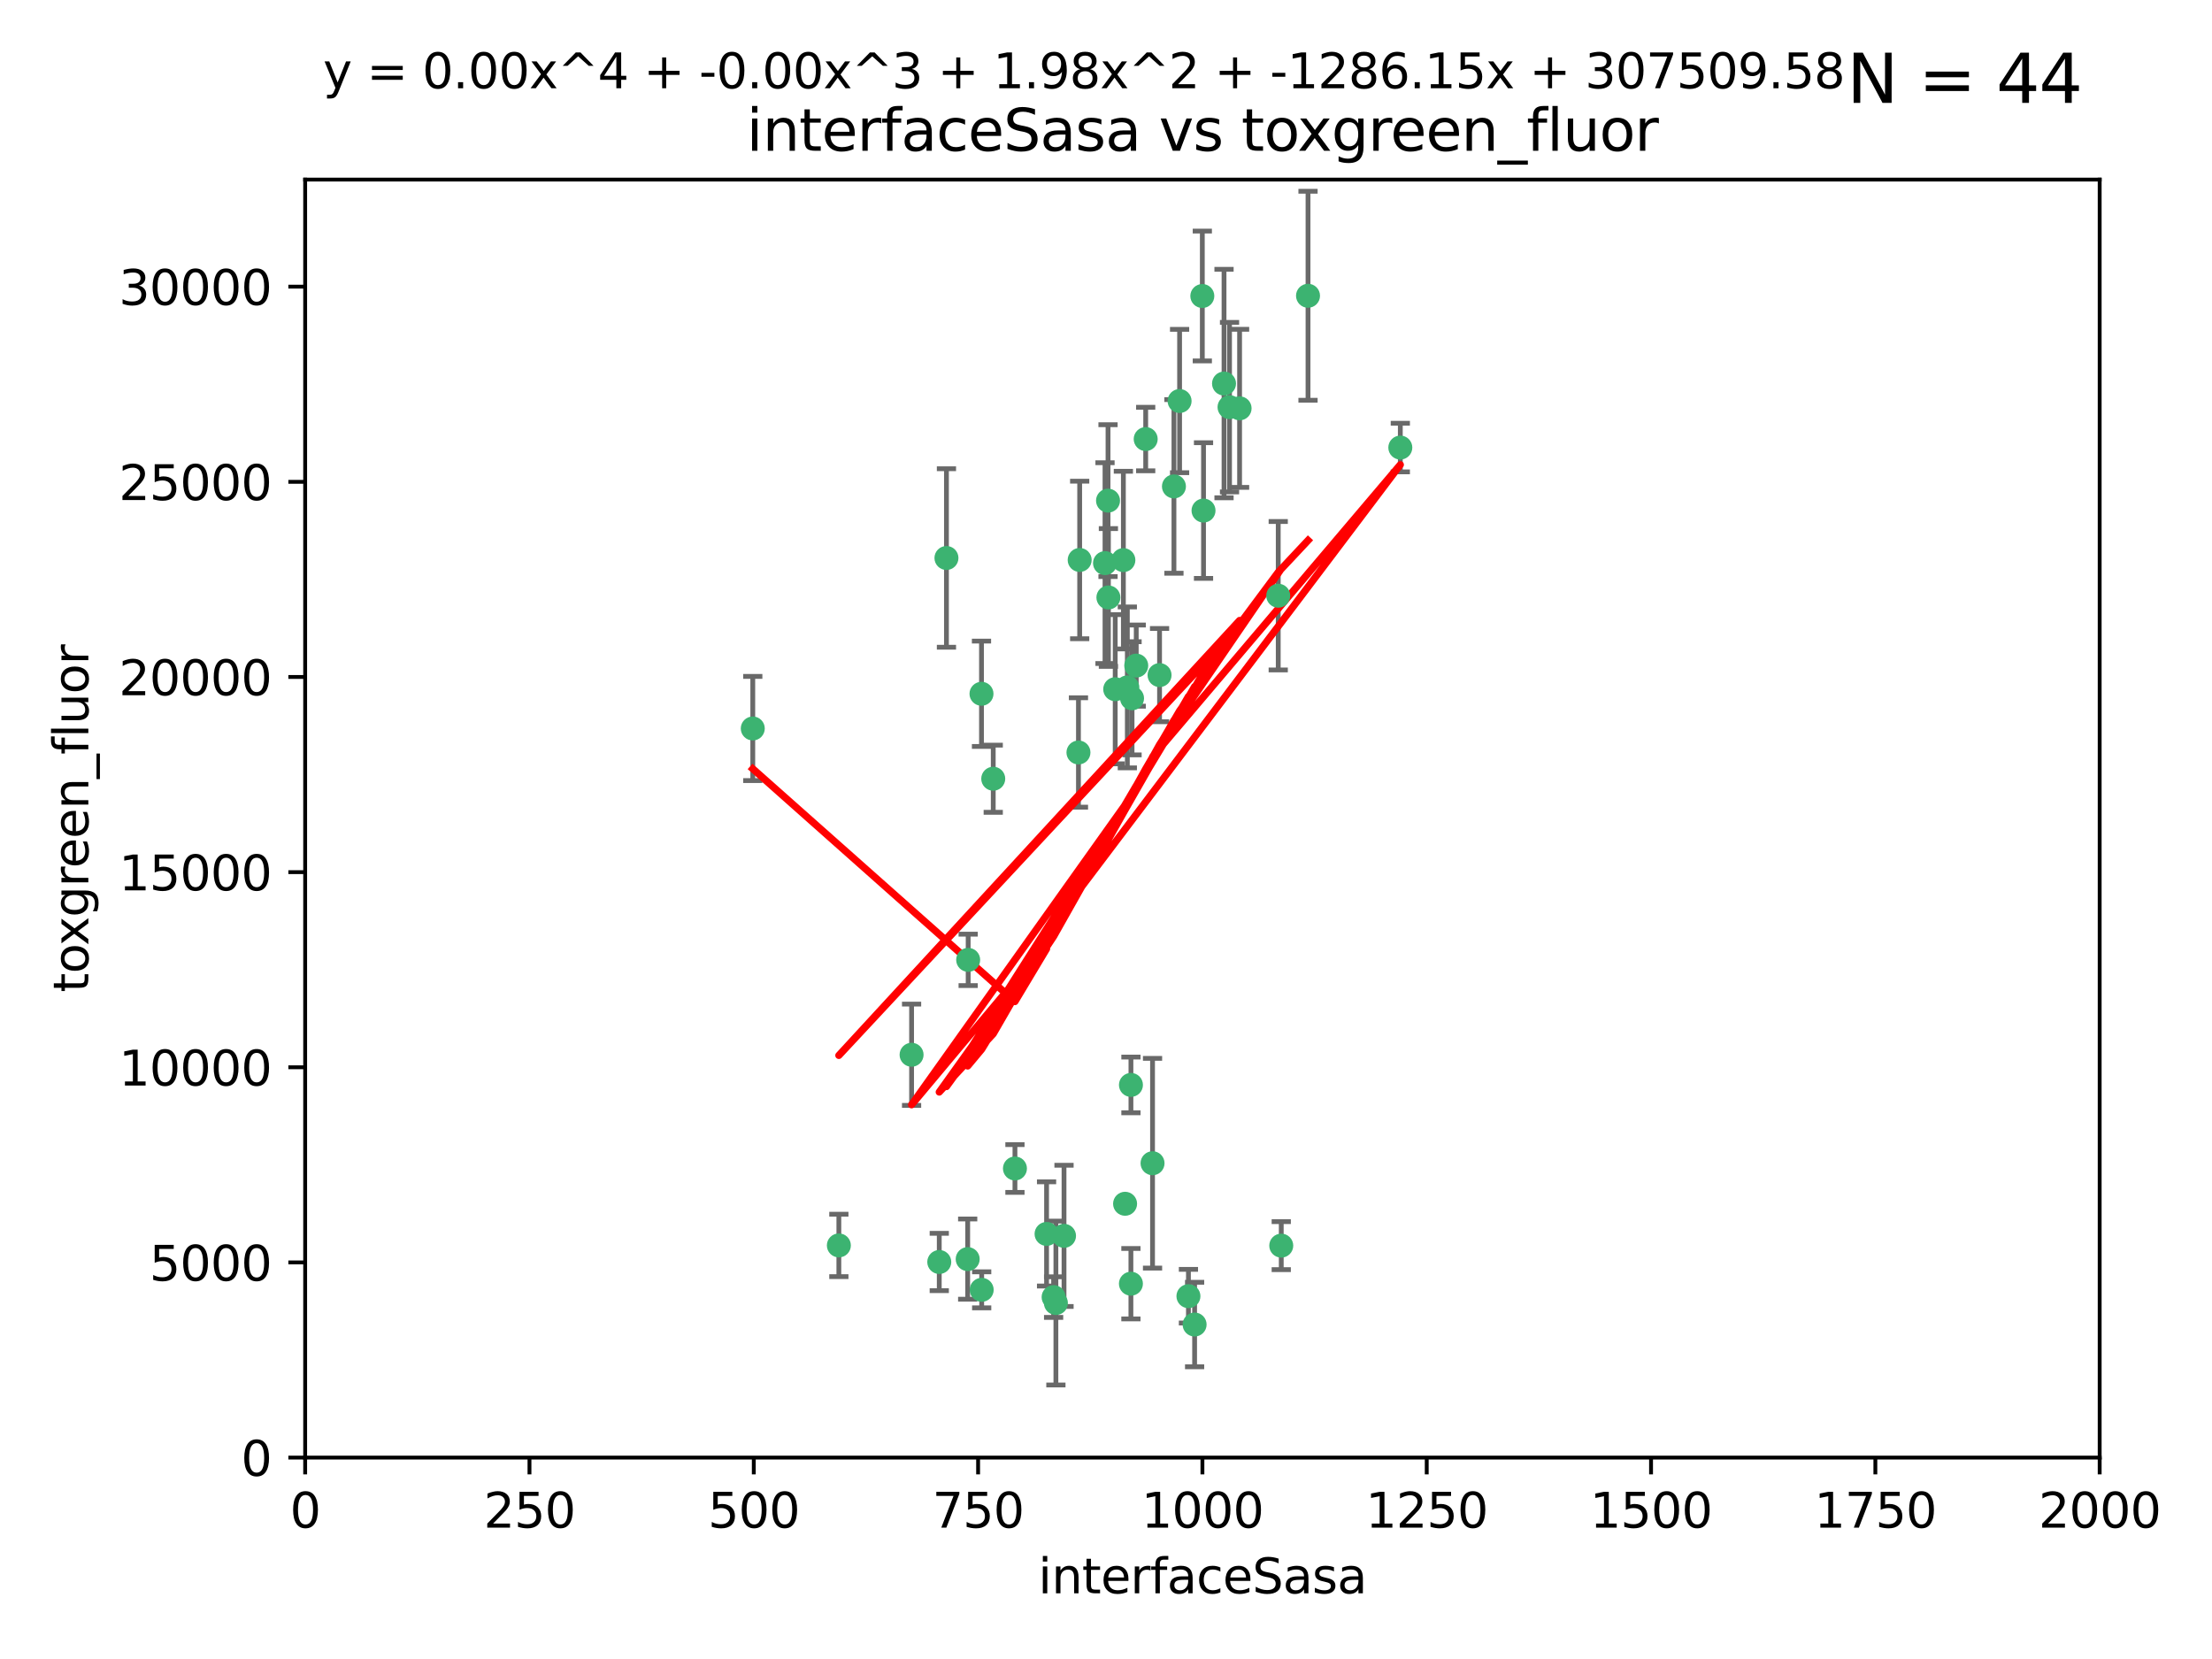 <?xml version="1.0" encoding="utf-8" standalone="no"?>
<!DOCTYPE svg PUBLIC "-//W3C//DTD SVG 1.1//EN"
  "http://www.w3.org/Graphics/SVG/1.1/DTD/svg11.dtd">
<svg xmlns:xlink="http://www.w3.org/1999/xlink" width="460.8pt" height="345.6pt" viewBox="0 0 460.8 345.6" xmlns="http://www.w3.org/2000/svg" version="1.1">
 <defs>
  <style type="text/css">*{stroke-linejoin: round; stroke-linecap: butt}</style>
 </defs>
 <g id="figure_1">
  <g id="patch_1">
   <path d="M 0 345.6 
L 460.8 345.6 
L 460.8 0 
L 0 0 
z
" style="fill: #ffffff"/>
  </g>
  <g id="axes_1">
   <g id="patch_2">
    <path d="M 63.571 303.64 
L 437.4 303.64 
L 437.4 37.411 
L 63.571 37.411 
z
" style="fill: #ffffff"/>
   </g>
   <g id="PathCollection_1">
    <defs>
     <path id="m45f94713df" d="M 0 1.118 
C 0.297 1.118 0.581 1 0.791 0.791 
C 1 0.581 1.118 0.297 1.118 0 
C 1.118 -0.297 1 -0.581 0.791 -0.791 
C 0.581 -1 0.297 -1.118 0 -1.118 
C -0.297 -1.118 -0.581 -1 -0.791 -0.791 
C -1 -0.581 -1.118 -0.297 -1.118 0 
C -1.118 0.297 -1 0.581 -0.791 0.791 
C -0.581 1 -0.297 1.118 0 1.118 
z
" style="stroke: #3cb371"/>
    </defs>
    <g clip-path="url(#p12d27e8202)">
     <use xlink:href="#m45f94713df" x="272.484" y="61.614" style="fill: #3cb371; stroke: #3cb371"/>
     <use xlink:href="#m45f94713df" x="266.28" y="124.1" style="fill: #3cb371; stroke: #3cb371"/>
     <use xlink:href="#m45f94713df" x="250.716" y="106.358" style="fill: #3cb371; stroke: #3cb371"/>
     <use xlink:href="#m45f94713df" x="254.987" y="79.9" style="fill: #3cb371; stroke: #3cb371"/>
     <use xlink:href="#m45f94713df" x="174.75" y="259.442" style="fill: #3cb371; stroke: #3cb371"/>
     <use xlink:href="#m45f94713df" x="258.229" y="85.062" style="fill: #3cb371; stroke: #3cb371"/>
     <use xlink:href="#m45f94713df" x="241.557" y="140.634" style="fill: #3cb371; stroke: #3cb371"/>
     <use xlink:href="#m45f94713df" x="230.194" y="117.306" style="fill: #3cb371; stroke: #3cb371"/>
     <use xlink:href="#m45f94713df" x="244.553" y="101.33" style="fill: #3cb371; stroke: #3cb371"/>
     <use xlink:href="#m45f94713df" x="232.318" y="143.574" style="fill: #3cb371; stroke: #3cb371"/>
     <use xlink:href="#m45f94713df" x="256.134" y="84.817" style="fill: #3cb371; stroke: #3cb371"/>
     <use xlink:href="#m45f94713df" x="234.02" y="116.682" style="fill: #3cb371; stroke: #3cb371"/>
     <use xlink:href="#m45f94713df" x="238.669" y="91.463" style="fill: #3cb371; stroke: #3cb371"/>
     <use xlink:href="#m45f94713df" x="245.731" y="83.54" style="fill: #3cb371; stroke: #3cb371"/>
     <use xlink:href="#m45f94713df" x="266.908" y="259.488" style="fill: #3cb371; stroke: #3cb371"/>
     <use xlink:href="#m45f94713df" x="240.095" y="242.324" style="fill: #3cb371; stroke: #3cb371"/>
     <use xlink:href="#m45f94713df" x="291.711" y="93.237" style="fill: #3cb371; stroke: #3cb371"/>
     <use xlink:href="#m45f94713df" x="224.916" y="116.65" style="fill: #3cb371; stroke: #3cb371"/>
     <use xlink:href="#m45f94713df" x="250.465" y="61.664" style="fill: #3cb371; stroke: #3cb371"/>
     <use xlink:href="#m45f94713df" x="204.462" y="144.527" style="fill: #3cb371; stroke: #3cb371"/>
     <use xlink:href="#m45f94713df" x="201.688" y="199.958" style="fill: #3cb371; stroke: #3cb371"/>
     <use xlink:href="#m45f94713df" x="230.822" y="104.293" style="fill: #3cb371; stroke: #3cb371"/>
     <use xlink:href="#m45f94713df" x="224.662" y="156.754" style="fill: #3cb371; stroke: #3cb371"/>
     <use xlink:href="#m45f94713df" x="204.503" y="268.694" style="fill: #3cb371; stroke: #3cb371"/>
     <use xlink:href="#m45f94713df" x="236.699" y="138.657" style="fill: #3cb371; stroke: #3cb371"/>
     <use xlink:href="#m45f94713df" x="230.901" y="124.464" style="fill: #3cb371; stroke: #3cb371"/>
     <use xlink:href="#m45f94713df" x="234.375" y="250.767" style="fill: #3cb371; stroke: #3cb371"/>
     <use xlink:href="#m45f94713df" x="221.654" y="257.451" style="fill: #3cb371; stroke: #3cb371"/>
     <use xlink:href="#m45f94713df" x="195.666" y="262.896" style="fill: #3cb371; stroke: #3cb371"/>
     <use xlink:href="#m45f94713df" x="206.91" y="162.223" style="fill: #3cb371; stroke: #3cb371"/>
     <use xlink:href="#m45f94713df" x="235.596" y="226.007" style="fill: #3cb371; stroke: #3cb371"/>
     <use xlink:href="#m45f94713df" x="247.573" y="270.018" style="fill: #3cb371; stroke: #3cb371"/>
     <use xlink:href="#m45f94713df" x="235.59" y="267.417" style="fill: #3cb371; stroke: #3cb371"/>
     <use xlink:href="#m45f94713df" x="201.587" y="262.293" style="fill: #3cb371; stroke: #3cb371"/>
     <use xlink:href="#m45f94713df" x="219.488" y="270.21" style="fill: #3cb371; stroke: #3cb371"/>
     <use xlink:href="#m45f94713df" x="248.859" y="275.924" style="fill: #3cb371; stroke: #3cb371"/>
     <use xlink:href="#m45f94713df" x="235.826" y="145.468" style="fill: #3cb371; stroke: #3cb371"/>
     <use xlink:href="#m45f94713df" x="219.963" y="271.445" style="fill: #3cb371; stroke: #3cb371"/>
     <use xlink:href="#m45f94713df" x="189.899" y="219.726" style="fill: #3cb371; stroke: #3cb371"/>
     <use xlink:href="#m45f94713df" x="234.846" y="143.2" style="fill: #3cb371; stroke: #3cb371"/>
     <use xlink:href="#m45f94713df" x="197.163" y="116.24" style="fill: #3cb371; stroke: #3cb371"/>
     <use xlink:href="#m45f94713df" x="218.019" y="257.051" style="fill: #3cb371; stroke: #3cb371"/>
     <use xlink:href="#m45f94713df" x="211.432" y="243.416" style="fill: #3cb371; stroke: #3cb371"/>
     <use xlink:href="#m45f94713df" x="156.817" y="151.755" style="fill: #3cb371; stroke: #3cb371"/>
    </g>
   </g>
   <g id="matplotlib.axis_1">
    <g id="xtick_1">
     <g id="line2d_1">
      <defs>
       <path id="mb6a6002e21" d="M 0 0 
L 0 3.5 
" style="stroke: #000000; stroke-width: 0.8"/>
      </defs>
      <g>
       <use xlink:href="#mb6a6002e21" x="63.571" y="303.64" style="stroke: #000000; stroke-width: 0.8"/>
      </g>
     </g>
     <g id="text_1">
      <!-- 0 -->
      <g transform="translate(60.39 318.238)scale(0.1 -0.1)">
       <defs>
        <path id="DejaVuSans-30" d="M 2034 4250 
Q 1547 4250 1301 3770 
Q 1056 3291 1056 2328 
Q 1056 1369 1301 889 
Q 1547 409 2034 409 
Q 2525 409 2770 889 
Q 3016 1369 3016 2328 
Q 3016 3291 2770 3770 
Q 2525 4250 2034 4250 
z
M 2034 4750 
Q 2819 4750 3233 4129 
Q 3647 3509 3647 2328 
Q 3647 1150 3233 529 
Q 2819 -91 2034 -91 
Q 1250 -91 836 529 
Q 422 1150 422 2328 
Q 422 3509 836 4129 
Q 1250 4750 2034 4750 
z
" transform="scale(0.016)"/>
       </defs>
       <use xlink:href="#DejaVuSans-30"/>
      </g>
     </g>
    </g>
    <g id="xtick_2">
     <g id="line2d_2">
      <g>
       <use xlink:href="#mb6a6002e21" x="110.3" y="303.64" style="stroke: #000000; stroke-width: 0.8"/>
      </g>
     </g>
     <g id="text_2">
      <!-- 250 -->
      <g transform="translate(100.756 318.238)scale(0.1 -0.1)">
       <defs>
        <path id="DejaVuSans-32" d="M 1228 531 
L 3431 531 
L 3431 0 
L 469 0 
L 469 531 
Q 828 903 1448 1529 
Q 2069 2156 2228 2338 
Q 2531 2678 2651 2914 
Q 2772 3150 2772 3378 
Q 2772 3750 2511 3984 
Q 2250 4219 1831 4219 
Q 1534 4219 1204 4116 
Q 875 4013 500 3803 
L 500 4441 
Q 881 4594 1212 4672 
Q 1544 4750 1819 4750 
Q 2544 4750 2975 4387 
Q 3406 4025 3406 3419 
Q 3406 3131 3298 2873 
Q 3191 2616 2906 2266 
Q 2828 2175 2409 1742 
Q 1991 1309 1228 531 
z
" transform="scale(0.016)"/>
        <path id="DejaVuSans-35" d="M 691 4666 
L 3169 4666 
L 3169 4134 
L 1269 4134 
L 1269 2991 
Q 1406 3038 1543 3061 
Q 1681 3084 1819 3084 
Q 2600 3084 3056 2656 
Q 3513 2228 3513 1497 
Q 3513 744 3044 326 
Q 2575 -91 1722 -91 
Q 1428 -91 1123 -41 
Q 819 9 494 109 
L 494 744 
Q 775 591 1075 516 
Q 1375 441 1709 441 
Q 2250 441 2565 725 
Q 2881 1009 2881 1497 
Q 2881 1984 2565 2268 
Q 2250 2553 1709 2553 
Q 1456 2553 1204 2497 
Q 953 2441 691 2322 
L 691 4666 
z
" transform="scale(0.016)"/>
       </defs>
       <use xlink:href="#DejaVuSans-32"/>
       <use xlink:href="#DejaVuSans-35" x="63.623"/>
       <use xlink:href="#DejaVuSans-30" x="127.246"/>
      </g>
     </g>
    </g>
    <g id="xtick_3">
     <g id="line2d_3">
      <g>
       <use xlink:href="#mb6a6002e21" x="157.028" y="303.64" style="stroke: #000000; stroke-width: 0.8"/>
      </g>
     </g>
     <g id="text_3">
      <!-- 500 -->
      <g transform="translate(147.485 318.238)scale(0.1 -0.1)">
       <use xlink:href="#DejaVuSans-35"/>
       <use xlink:href="#DejaVuSans-30" x="63.623"/>
       <use xlink:href="#DejaVuSans-30" x="127.246"/>
      </g>
     </g>
    </g>
    <g id="xtick_4">
     <g id="line2d_4">
      <g>
       <use xlink:href="#mb6a6002e21" x="203.757" y="303.64" style="stroke: #000000; stroke-width: 0.8"/>
      </g>
     </g>
     <g id="text_4">
      <!-- 750 -->
      <g transform="translate(194.213 318.238)scale(0.1 -0.1)">
       <defs>
        <path id="DejaVuSans-37" d="M 525 4666 
L 3525 4666 
L 3525 4397 
L 1831 0 
L 1172 0 
L 2766 4134 
L 525 4134 
L 525 4666 
z
" transform="scale(0.016)"/>
       </defs>
       <use xlink:href="#DejaVuSans-37"/>
       <use xlink:href="#DejaVuSans-35" x="63.623"/>
       <use xlink:href="#DejaVuSans-30" x="127.246"/>
      </g>
     </g>
    </g>
    <g id="xtick_5">
     <g id="line2d_5">
      <g>
       <use xlink:href="#mb6a6002e21" x="250.486" y="303.64" style="stroke: #000000; stroke-width: 0.8"/>
      </g>
     </g>
     <g id="text_5">
      <!-- 1000 -->
      <g transform="translate(237.761 318.238)scale(0.1 -0.1)">
       <defs>
        <path id="DejaVuSans-31" d="M 794 531 
L 1825 531 
L 1825 4091 
L 703 3866 
L 703 4441 
L 1819 4666 
L 2450 4666 
L 2450 531 
L 3481 531 
L 3481 0 
L 794 0 
L 794 531 
z
" transform="scale(0.016)"/>
       </defs>
       <use xlink:href="#DejaVuSans-31"/>
       <use xlink:href="#DejaVuSans-30" x="63.623"/>
       <use xlink:href="#DejaVuSans-30" x="127.246"/>
       <use xlink:href="#DejaVuSans-30" x="190.869"/>
      </g>
     </g>
    </g>
    <g id="xtick_6">
     <g id="line2d_6">
      <g>
       <use xlink:href="#mb6a6002e21" x="297.214" y="303.64" style="stroke: #000000; stroke-width: 0.8"/>
      </g>
     </g>
     <g id="text_6">
      <!-- 1250 -->
      <g transform="translate(284.489 318.238)scale(0.1 -0.1)">
       <use xlink:href="#DejaVuSans-31"/>
       <use xlink:href="#DejaVuSans-32" x="63.623"/>
       <use xlink:href="#DejaVuSans-35" x="127.246"/>
       <use xlink:href="#DejaVuSans-30" x="190.869"/>
      </g>
     </g>
    </g>
    <g id="xtick_7">
     <g id="line2d_7">
      <g>
       <use xlink:href="#mb6a6002e21" x="343.943" y="303.64" style="stroke: #000000; stroke-width: 0.8"/>
      </g>
     </g>
     <g id="text_7">
      <!-- 1500 -->
      <g transform="translate(331.218 318.238)scale(0.1 -0.1)">
       <use xlink:href="#DejaVuSans-31"/>
       <use xlink:href="#DejaVuSans-35" x="63.623"/>
       <use xlink:href="#DejaVuSans-30" x="127.246"/>
       <use xlink:href="#DejaVuSans-30" x="190.869"/>
      </g>
     </g>
    </g>
    <g id="xtick_8">
     <g id="line2d_8">
      <g>
       <use xlink:href="#mb6a6002e21" x="390.671" y="303.64" style="stroke: #000000; stroke-width: 0.8"/>
      </g>
     </g>
     <g id="text_8">
      <!-- 1750 -->
      <g transform="translate(377.946 318.238)scale(0.1 -0.1)">
       <use xlink:href="#DejaVuSans-31"/>
       <use xlink:href="#DejaVuSans-37" x="63.623"/>
       <use xlink:href="#DejaVuSans-35" x="127.246"/>
       <use xlink:href="#DejaVuSans-30" x="190.869"/>
      </g>
     </g>
    </g>
    <g id="xtick_9">
     <g id="line2d_9">
      <g>
       <use xlink:href="#mb6a6002e21" x="437.4" y="303.64" style="stroke: #000000; stroke-width: 0.8"/>
      </g>
     </g>
     <g id="text_9">
      <!-- 2000 -->
      <g transform="translate(424.675 318.238)scale(0.1 -0.1)">
       <use xlink:href="#DejaVuSans-32"/>
       <use xlink:href="#DejaVuSans-30" x="63.623"/>
       <use xlink:href="#DejaVuSans-30" x="127.246"/>
       <use xlink:href="#DejaVuSans-30" x="190.869"/>
      </g>
     </g>
    </g>
    <g id="text_10">
     <!-- interfaceSasa -->
     <g transform="translate(216.279 331.917)scale(0.1 -0.1)">
      <defs>
       <path id="DejaVuSans-69" d="M 603 3500 
L 1178 3500 
L 1178 0 
L 603 0 
L 603 3500 
z
M 603 4863 
L 1178 4863 
L 1178 4134 
L 603 4134 
L 603 4863 
z
" transform="scale(0.016)"/>
       <path id="DejaVuSans-6e" d="M 3513 2113 
L 3513 0 
L 2938 0 
L 2938 2094 
Q 2938 2591 2744 2837 
Q 2550 3084 2163 3084 
Q 1697 3084 1428 2787 
Q 1159 2491 1159 1978 
L 1159 0 
L 581 0 
L 581 3500 
L 1159 3500 
L 1159 2956 
Q 1366 3272 1645 3428 
Q 1925 3584 2291 3584 
Q 2894 3584 3203 3211 
Q 3513 2838 3513 2113 
z
" transform="scale(0.016)"/>
       <path id="DejaVuSans-74" d="M 1172 4494 
L 1172 3500 
L 2356 3500 
L 2356 3053 
L 1172 3053 
L 1172 1153 
Q 1172 725 1289 603 
Q 1406 481 1766 481 
L 2356 481 
L 2356 0 
L 1766 0 
Q 1100 0 847 248 
Q 594 497 594 1153 
L 594 3053 
L 172 3053 
L 172 3500 
L 594 3500 
L 594 4494 
L 1172 4494 
z
" transform="scale(0.016)"/>
       <path id="DejaVuSans-65" d="M 3597 1894 
L 3597 1613 
L 953 1613 
Q 991 1019 1311 708 
Q 1631 397 2203 397 
Q 2534 397 2845 478 
Q 3156 559 3463 722 
L 3463 178 
Q 3153 47 2828 -22 
Q 2503 -91 2169 -91 
Q 1331 -91 842 396 
Q 353 884 353 1716 
Q 353 2575 817 3079 
Q 1281 3584 2069 3584 
Q 2775 3584 3186 3129 
Q 3597 2675 3597 1894 
z
M 3022 2063 
Q 3016 2534 2758 2815 
Q 2500 3097 2075 3097 
Q 1594 3097 1305 2825 
Q 1016 2553 972 2059 
L 3022 2063 
z
" transform="scale(0.016)"/>
       <path id="DejaVuSans-72" d="M 2631 2963 
Q 2534 3019 2420 3045 
Q 2306 3072 2169 3072 
Q 1681 3072 1420 2755 
Q 1159 2438 1159 1844 
L 1159 0 
L 581 0 
L 581 3500 
L 1159 3500 
L 1159 2956 
Q 1341 3275 1631 3429 
Q 1922 3584 2338 3584 
Q 2397 3584 2469 3576 
Q 2541 3569 2628 3553 
L 2631 2963 
z
" transform="scale(0.016)"/>
       <path id="DejaVuSans-66" d="M 2375 4863 
L 2375 4384 
L 1825 4384 
Q 1516 4384 1395 4259 
Q 1275 4134 1275 3809 
L 1275 3500 
L 2222 3500 
L 2222 3053 
L 1275 3053 
L 1275 0 
L 697 0 
L 697 3053 
L 147 3053 
L 147 3500 
L 697 3500 
L 697 3744 
Q 697 4328 969 4595 
Q 1241 4863 1831 4863 
L 2375 4863 
z
" transform="scale(0.016)"/>
       <path id="DejaVuSans-61" d="M 2194 1759 
Q 1497 1759 1228 1600 
Q 959 1441 959 1056 
Q 959 750 1161 570 
Q 1363 391 1709 391 
Q 2188 391 2477 730 
Q 2766 1069 2766 1631 
L 2766 1759 
L 2194 1759 
z
M 3341 1997 
L 3341 0 
L 2766 0 
L 2766 531 
Q 2569 213 2275 61 
Q 1981 -91 1556 -91 
Q 1019 -91 701 211 
Q 384 513 384 1019 
Q 384 1609 779 1909 
Q 1175 2209 1959 2209 
L 2766 2209 
L 2766 2266 
Q 2766 2663 2505 2880 
Q 2244 3097 1772 3097 
Q 1472 3097 1187 3025 
Q 903 2953 641 2809 
L 641 3341 
Q 956 3463 1253 3523 
Q 1550 3584 1831 3584 
Q 2591 3584 2966 3190 
Q 3341 2797 3341 1997 
z
" transform="scale(0.016)"/>
       <path id="DejaVuSans-63" d="M 3122 3366 
L 3122 2828 
Q 2878 2963 2633 3030 
Q 2388 3097 2138 3097 
Q 1578 3097 1268 2742 
Q 959 2388 959 1747 
Q 959 1106 1268 751 
Q 1578 397 2138 397 
Q 2388 397 2633 464 
Q 2878 531 3122 666 
L 3122 134 
Q 2881 22 2623 -34 
Q 2366 -91 2075 -91 
Q 1284 -91 818 406 
Q 353 903 353 1747 
Q 353 2603 823 3093 
Q 1294 3584 2113 3584 
Q 2378 3584 2631 3529 
Q 2884 3475 3122 3366 
z
" transform="scale(0.016)"/>
       <path id="DejaVuSans-53" d="M 3425 4513 
L 3425 3897 
Q 3066 4069 2747 4153 
Q 2428 4238 2131 4238 
Q 1616 4238 1336 4038 
Q 1056 3838 1056 3469 
Q 1056 3159 1242 3001 
Q 1428 2844 1947 2747 
L 2328 2669 
Q 3034 2534 3370 2195 
Q 3706 1856 3706 1288 
Q 3706 609 3251 259 
Q 2797 -91 1919 -91 
Q 1588 -91 1214 -16 
Q 841 59 441 206 
L 441 856 
Q 825 641 1194 531 
Q 1563 422 1919 422 
Q 2459 422 2753 634 
Q 3047 847 3047 1241 
Q 3047 1584 2836 1778 
Q 2625 1972 2144 2069 
L 1759 2144 
Q 1053 2284 737 2584 
Q 422 2884 422 3419 
Q 422 4038 858 4394 
Q 1294 4750 2059 4750 
Q 2388 4750 2728 4690 
Q 3069 4631 3425 4513 
z
" transform="scale(0.016)"/>
       <path id="DejaVuSans-73" d="M 2834 3397 
L 2834 2853 
Q 2591 2978 2328 3040 
Q 2066 3103 1784 3103 
Q 1356 3103 1142 2972 
Q 928 2841 928 2578 
Q 928 2378 1081 2264 
Q 1234 2150 1697 2047 
L 1894 2003 
Q 2506 1872 2764 1633 
Q 3022 1394 3022 966 
Q 3022 478 2636 193 
Q 2250 -91 1575 -91 
Q 1294 -91 989 -36 
Q 684 19 347 128 
L 347 722 
Q 666 556 975 473 
Q 1284 391 1588 391 
Q 1994 391 2212 530 
Q 2431 669 2431 922 
Q 2431 1156 2273 1281 
Q 2116 1406 1581 1522 
L 1381 1569 
Q 847 1681 609 1914 
Q 372 2147 372 2553 
Q 372 3047 722 3315 
Q 1072 3584 1716 3584 
Q 2034 3584 2315 3537 
Q 2597 3491 2834 3397 
z
" transform="scale(0.016)"/>
      </defs>
      <use xlink:href="#DejaVuSans-69"/>
      <use xlink:href="#DejaVuSans-6e" x="27.783"/>
      <use xlink:href="#DejaVuSans-74" x="91.162"/>
      <use xlink:href="#DejaVuSans-65" x="130.371"/>
      <use xlink:href="#DejaVuSans-72" x="191.895"/>
      <use xlink:href="#DejaVuSans-66" x="233.008"/>
      <use xlink:href="#DejaVuSans-61" x="268.213"/>
      <use xlink:href="#DejaVuSans-63" x="329.492"/>
      <use xlink:href="#DejaVuSans-65" x="384.473"/>
      <use xlink:href="#DejaVuSans-53" x="445.996"/>
      <use xlink:href="#DejaVuSans-61" x="509.473"/>
      <use xlink:href="#DejaVuSans-73" x="570.752"/>
      <use xlink:href="#DejaVuSans-61" x="622.852"/>
     </g>
    </g>
   </g>
   <g id="matplotlib.axis_2">
    <g id="ytick_1">
     <g id="line2d_10">
      <defs>
       <path id="m562359f780" d="M 0 0 
L -3.5 0 
" style="stroke: #000000; stroke-width: 0.8"/>
      </defs>
      <g>
       <use xlink:href="#m562359f780" x="63.571" y="303.64" style="stroke: #000000; stroke-width: 0.8"/>
      </g>
     </g>
     <g id="text_11">
      <!-- 0 -->
      <g transform="translate(50.209 307.439)scale(0.1 -0.1)">
       <use xlink:href="#DejaVuSans-30"/>
      </g>
     </g>
    </g>
    <g id="ytick_2">
     <g id="line2d_11">
      <g>
       <use xlink:href="#m562359f780" x="63.571" y="262.986" style="stroke: #000000; stroke-width: 0.8"/>
      </g>
     </g>
     <g id="text_12">
      <!-- 5000 -->
      <g transform="translate(31.121 266.786)scale(0.1 -0.1)">
       <use xlink:href="#DejaVuSans-35"/>
       <use xlink:href="#DejaVuSans-30" x="63.623"/>
       <use xlink:href="#DejaVuSans-30" x="127.246"/>
       <use xlink:href="#DejaVuSans-30" x="190.869"/>
      </g>
     </g>
    </g>
    <g id="ytick_3">
     <g id="line2d_12">
      <g>
       <use xlink:href="#m562359f780" x="63.571" y="222.333" style="stroke: #000000; stroke-width: 0.8"/>
      </g>
     </g>
     <g id="text_13">
      <!-- 10000 -->
      <g transform="translate(24.759 226.132)scale(0.1 -0.1)">
       <use xlink:href="#DejaVuSans-31"/>
       <use xlink:href="#DejaVuSans-30" x="63.623"/>
       <use xlink:href="#DejaVuSans-30" x="127.246"/>
       <use xlink:href="#DejaVuSans-30" x="190.869"/>
       <use xlink:href="#DejaVuSans-30" x="254.492"/>
      </g>
     </g>
    </g>
    <g id="ytick_4">
     <g id="line2d_13">
      <g>
       <use xlink:href="#m562359f780" x="63.571" y="181.679" style="stroke: #000000; stroke-width: 0.8"/>
      </g>
     </g>
     <g id="text_14">
      <!-- 15000 -->
      <g transform="translate(24.759 185.478)scale(0.1 -0.1)">
       <use xlink:href="#DejaVuSans-31"/>
       <use xlink:href="#DejaVuSans-35" x="63.623"/>
       <use xlink:href="#DejaVuSans-30" x="127.246"/>
       <use xlink:href="#DejaVuSans-30" x="190.869"/>
       <use xlink:href="#DejaVuSans-30" x="254.492"/>
      </g>
     </g>
    </g>
    <g id="ytick_5">
     <g id="line2d_14">
      <g>
       <use xlink:href="#m562359f780" x="63.571" y="141.026" style="stroke: #000000; stroke-width: 0.8"/>
      </g>
     </g>
     <g id="text_15">
      <!-- 20000 -->
      <g transform="translate(24.759 144.825)scale(0.1 -0.1)">
       <use xlink:href="#DejaVuSans-32"/>
       <use xlink:href="#DejaVuSans-30" x="63.623"/>
       <use xlink:href="#DejaVuSans-30" x="127.246"/>
       <use xlink:href="#DejaVuSans-30" x="190.869"/>
       <use xlink:href="#DejaVuSans-30" x="254.492"/>
      </g>
     </g>
    </g>
    <g id="ytick_6">
     <g id="line2d_15">
      <g>
       <use xlink:href="#m562359f780" x="63.571" y="100.372" style="stroke: #000000; stroke-width: 0.8"/>
      </g>
     </g>
     <g id="text_16">
      <!-- 25000 -->
      <g transform="translate(24.759 104.171)scale(0.1 -0.1)">
       <use xlink:href="#DejaVuSans-32"/>
       <use xlink:href="#DejaVuSans-35" x="63.623"/>
       <use xlink:href="#DejaVuSans-30" x="127.246"/>
       <use xlink:href="#DejaVuSans-30" x="190.869"/>
       <use xlink:href="#DejaVuSans-30" x="254.492"/>
      </g>
     </g>
    </g>
    <g id="ytick_7">
     <g id="line2d_16">
      <g>
       <use xlink:href="#m562359f780" x="63.571" y="59.718" style="stroke: #000000; stroke-width: 0.8"/>
      </g>
     </g>
     <g id="text_17">
      <!-- 30000 -->
      <g transform="translate(24.759 63.518)scale(0.1 -0.1)">
       <defs>
        <path id="DejaVuSans-33" d="M 2597 2516 
Q 3050 2419 3304 2112 
Q 3559 1806 3559 1356 
Q 3559 666 3084 287 
Q 2609 -91 1734 -91 
Q 1441 -91 1130 -33 
Q 819 25 488 141 
L 488 750 
Q 750 597 1062 519 
Q 1375 441 1716 441 
Q 2309 441 2620 675 
Q 2931 909 2931 1356 
Q 2931 1769 2642 2001 
Q 2353 2234 1838 2234 
L 1294 2234 
L 1294 2753 
L 1863 2753 
Q 2328 2753 2575 2939 
Q 2822 3125 2822 3475 
Q 2822 3834 2567 4026 
Q 2313 4219 1838 4219 
Q 1578 4219 1281 4162 
Q 984 4106 628 3988 
L 628 4550 
Q 988 4650 1302 4700 
Q 1616 4750 1894 4750 
Q 2613 4750 3031 4423 
Q 3450 4097 3450 3541 
Q 3450 3153 3228 2886 
Q 3006 2619 2597 2516 
z
" transform="scale(0.016)"/>
       </defs>
       <use xlink:href="#DejaVuSans-33"/>
       <use xlink:href="#DejaVuSans-30" x="63.623"/>
       <use xlink:href="#DejaVuSans-30" x="127.246"/>
       <use xlink:href="#DejaVuSans-30" x="190.869"/>
       <use xlink:href="#DejaVuSans-30" x="254.492"/>
      </g>
     </g>
    </g>
    <g id="text_18">
     <!-- toxgreen_fluor -->
     <g transform="translate(18.401 206.72)rotate(-90)scale(0.1 -0.1)">
      <defs>
       <path id="DejaVuSans-6f" d="M 1959 3097 
Q 1497 3097 1228 2736 
Q 959 2375 959 1747 
Q 959 1119 1226 758 
Q 1494 397 1959 397 
Q 2419 397 2687 759 
Q 2956 1122 2956 1747 
Q 2956 2369 2687 2733 
Q 2419 3097 1959 3097 
z
M 1959 3584 
Q 2709 3584 3137 3096 
Q 3566 2609 3566 1747 
Q 3566 888 3137 398 
Q 2709 -91 1959 -91 
Q 1206 -91 779 398 
Q 353 888 353 1747 
Q 353 2609 779 3096 
Q 1206 3584 1959 3584 
z
" transform="scale(0.016)"/>
       <path id="DejaVuSans-78" d="M 3513 3500 
L 2247 1797 
L 3578 0 
L 2900 0 
L 1881 1375 
L 863 0 
L 184 0 
L 1544 1831 
L 300 3500 
L 978 3500 
L 1906 2253 
L 2834 3500 
L 3513 3500 
z
" transform="scale(0.016)"/>
       <path id="DejaVuSans-67" d="M 2906 1791 
Q 2906 2416 2648 2759 
Q 2391 3103 1925 3103 
Q 1463 3103 1205 2759 
Q 947 2416 947 1791 
Q 947 1169 1205 825 
Q 1463 481 1925 481 
Q 2391 481 2648 825 
Q 2906 1169 2906 1791 
z
M 3481 434 
Q 3481 -459 3084 -895 
Q 2688 -1331 1869 -1331 
Q 1566 -1331 1297 -1286 
Q 1028 -1241 775 -1147 
L 775 -588 
Q 1028 -725 1275 -790 
Q 1522 -856 1778 -856 
Q 2344 -856 2625 -561 
Q 2906 -266 2906 331 
L 2906 616 
Q 2728 306 2450 153 
Q 2172 0 1784 0 
Q 1141 0 747 490 
Q 353 981 353 1791 
Q 353 2603 747 3093 
Q 1141 3584 1784 3584 
Q 2172 3584 2450 3431 
Q 2728 3278 2906 2969 
L 2906 3500 
L 3481 3500 
L 3481 434 
z
" transform="scale(0.016)"/>
       <path id="DejaVuSans-5f" d="M 3263 -1063 
L 3263 -1509 
L -63 -1509 
L -63 -1063 
L 3263 -1063 
z
" transform="scale(0.016)"/>
       <path id="DejaVuSans-6c" d="M 603 4863 
L 1178 4863 
L 1178 0 
L 603 0 
L 603 4863 
z
" transform="scale(0.016)"/>
       <path id="DejaVuSans-75" d="M 544 1381 
L 544 3500 
L 1119 3500 
L 1119 1403 
Q 1119 906 1312 657 
Q 1506 409 1894 409 
Q 2359 409 2629 706 
Q 2900 1003 2900 1516 
L 2900 3500 
L 3475 3500 
L 3475 0 
L 2900 0 
L 2900 538 
Q 2691 219 2414 64 
Q 2138 -91 1772 -91 
Q 1169 -91 856 284 
Q 544 659 544 1381 
z
M 1991 3584 
L 1991 3584 
z
" transform="scale(0.016)"/>
      </defs>
      <use xlink:href="#DejaVuSans-74"/>
      <use xlink:href="#DejaVuSans-6f" x="39.209"/>
      <use xlink:href="#DejaVuSans-78" x="97.266"/>
      <use xlink:href="#DejaVuSans-67" x="156.445"/>
      <use xlink:href="#DejaVuSans-72" x="219.922"/>
      <use xlink:href="#DejaVuSans-65" x="258.785"/>
      <use xlink:href="#DejaVuSans-65" x="320.309"/>
      <use xlink:href="#DejaVuSans-6e" x="381.832"/>
      <use xlink:href="#DejaVuSans-5f" x="445.211"/>
      <use xlink:href="#DejaVuSans-66" x="495.211"/>
      <use xlink:href="#DejaVuSans-6c" x="530.416"/>
      <use xlink:href="#DejaVuSans-75" x="558.199"/>
      <use xlink:href="#DejaVuSans-6f" x="621.578"/>
      <use xlink:href="#DejaVuSans-72" x="682.76"/>
     </g>
    </g>
   </g>
   <g id="LineCollection_1">
    <path d="M 272.484 83.38 
L 272.484 39.848 
" clip-path="url(#p12d27e8202)" style="fill: none; stroke: #696969"/>
    <path d="M 266.28 139.562 
L 266.28 108.638 
" clip-path="url(#p12d27e8202)" style="fill: none; stroke: #696969"/>
    <path d="M 250.716 120.489 
L 250.716 92.227 
" clip-path="url(#p12d27e8202)" style="fill: none; stroke: #696969"/>
    <path d="M 254.987 103.698 
L 254.987 56.102 
" clip-path="url(#p12d27e8202)" style="fill: none; stroke: #696969"/>
    <path d="M 174.75 265.941 
L 174.75 252.944 
" clip-path="url(#p12d27e8202)" style="fill: none; stroke: #696969"/>
    <path d="M 258.229 101.528 
L 258.229 68.595 
" clip-path="url(#p12d27e8202)" style="fill: none; stroke: #696969"/>
    <path d="M 241.557 150.349 
L 241.557 130.92 
" clip-path="url(#p12d27e8202)" style="fill: none; stroke: #696969"/>
    <path d="M 230.194 138.218 
L 230.194 96.393 
" clip-path="url(#p12d27e8202)" style="fill: none; stroke: #696969"/>
    <path d="M 244.553 119.415 
L 244.553 83.245 
" clip-path="url(#p12d27e8202)" style="fill: none; stroke: #696969"/>
    <path d="M 232.318 159.116 
L 232.318 128.031 
" clip-path="url(#p12d27e8202)" style="fill: none; stroke: #696969"/>
    <path d="M 256.134 102.476 
L 256.134 67.157 
" clip-path="url(#p12d27e8202)" style="fill: none; stroke: #696969"/>
    <path d="M 234.02 135.19 
L 234.02 98.175 
" clip-path="url(#p12d27e8202)" style="fill: none; stroke: #696969"/>
    <path d="M 238.669 98.075 
L 238.669 84.85 
" clip-path="url(#p12d27e8202)" style="fill: none; stroke: #696969"/>
    <path d="M 245.731 98.468 
L 245.731 68.613 
" clip-path="url(#p12d27e8202)" style="fill: none; stroke: #696969"/>
    <path d="M 266.908 264.487 
L 266.908 254.489 
" clip-path="url(#p12d27e8202)" style="fill: none; stroke: #696969"/>
    <path d="M 240.095 264.166 
L 240.095 220.481 
" clip-path="url(#p12d27e8202)" style="fill: none; stroke: #696969"/>
    <path d="M 291.711 98.3 
L 291.711 88.175 
" clip-path="url(#p12d27e8202)" style="fill: none; stroke: #696969"/>
    <path d="M 224.916 133.058 
L 224.916 100.243 
" clip-path="url(#p12d27e8202)" style="fill: none; stroke: #696969"/>
    <path d="M 250.465 75.185 
L 250.465 48.142 
" clip-path="url(#p12d27e8202)" style="fill: none; stroke: #696969"/>
    <path d="M 204.462 155.498 
L 204.462 133.556 
" clip-path="url(#p12d27e8202)" style="fill: none; stroke: #696969"/>
    <path d="M 201.688 205.31 
L 201.688 194.605 
" clip-path="url(#p12d27e8202)" style="fill: none; stroke: #696969"/>
    <path d="M 230.822 120.111 
L 230.822 88.475 
" clip-path="url(#p12d27e8202)" style="fill: none; stroke: #696969"/>
    <path d="M 224.662 168.148 
L 224.662 145.359 
" clip-path="url(#p12d27e8202)" style="fill: none; stroke: #696969"/>
    <path d="M 204.503 272.448 
L 204.503 264.94 
" clip-path="url(#p12d27e8202)" style="fill: none; stroke: #696969"/>
    <path d="M 236.699 147.112 
L 236.699 130.202 
" clip-path="url(#p12d27e8202)" style="fill: none; stroke: #696969"/>
    <path d="M 230.901 138.816 
L 230.901 110.112 
" clip-path="url(#p12d27e8202)" style="fill: none; stroke: #696969"/>
    <path d="M 234.375 251.458 
L 234.375 250.077 
" clip-path="url(#p12d27e8202)" style="fill: none; stroke: #696969"/>
    <path d="M 221.654 272.157 
L 221.654 242.746 
" clip-path="url(#p12d27e8202)" style="fill: none; stroke: #696969"/>
    <path d="M 195.666 268.864 
L 195.666 256.927 
" clip-path="url(#p12d27e8202)" style="fill: none; stroke: #696969"/>
    <path d="M 206.91 169.217 
L 206.91 155.229 
" clip-path="url(#p12d27e8202)" style="fill: none; stroke: #696969"/>
    <path d="M 235.596 231.811 
L 235.596 220.203 
" clip-path="url(#p12d27e8202)" style="fill: none; stroke: #696969"/>
    <path d="M 247.573 275.607 
L 247.573 264.429 
" clip-path="url(#p12d27e8202)" style="fill: none; stroke: #696969"/>
    <path d="M 235.59 274.752 
L 235.59 260.081 
" clip-path="url(#p12d27e8202)" style="fill: none; stroke: #696969"/>
    <path d="M 201.587 270.647 
L 201.587 253.939 
" clip-path="url(#p12d27e8202)" style="fill: none; stroke: #696969"/>
    <path d="M 219.488 274.44 
L 219.488 265.981 
" clip-path="url(#p12d27e8202)" style="fill: none; stroke: #696969"/>
    <path d="M 248.859 284.727 
L 248.859 267.12 
" clip-path="url(#p12d27e8202)" style="fill: none; stroke: #696969"/>
    <path d="M 235.826 157.254 
L 235.826 133.683 
" clip-path="url(#p12d27e8202)" style="fill: none; stroke: #696969"/>
    <path d="M 219.963 288.513 
L 219.963 254.376 
" clip-path="url(#p12d27e8202)" style="fill: none; stroke: #696969"/>
    <path d="M 189.899 230.277 
L 189.899 209.176 
" clip-path="url(#p12d27e8202)" style="fill: none; stroke: #696969"/>
    <path d="M 234.846 159.961 
L 234.846 126.439 
" clip-path="url(#p12d27e8202)" style="fill: none; stroke: #696969"/>
    <path d="M 197.163 134.83 
L 197.163 97.649 
" clip-path="url(#p12d27e8202)" style="fill: none; stroke: #696969"/>
    <path d="M 218.019 267.904 
L 218.019 246.198 
" clip-path="url(#p12d27e8202)" style="fill: none; stroke: #696969"/>
    <path d="M 211.432 248.392 
L 211.432 238.44 
" clip-path="url(#p12d27e8202)" style="fill: none; stroke: #696969"/>
    <path d="M 156.817 162.606 
L 156.817 140.905 
" clip-path="url(#p12d27e8202)" style="fill: none; stroke: #696969"/>
   </g>
   <g id="line2d_17">
    <defs>
     <path id="mc298678946" d="M 2 0 
L -2 -0 
" style="stroke: #696969"/>
    </defs>
    <g clip-path="url(#p12d27e8202)">
     <use xlink:href="#mc298678946" x="272.484" y="83.38" style="fill: #696969; stroke: #696969"/>
     <use xlink:href="#mc298678946" x="266.28" y="139.562" style="fill: #696969; stroke: #696969"/>
     <use xlink:href="#mc298678946" x="250.716" y="120.489" style="fill: #696969; stroke: #696969"/>
     <use xlink:href="#mc298678946" x="254.987" y="103.698" style="fill: #696969; stroke: #696969"/>
     <use xlink:href="#mc298678946" x="174.75" y="265.941" style="fill: #696969; stroke: #696969"/>
     <use xlink:href="#mc298678946" x="258.229" y="101.528" style="fill: #696969; stroke: #696969"/>
     <use xlink:href="#mc298678946" x="241.557" y="150.349" style="fill: #696969; stroke: #696969"/>
     <use xlink:href="#mc298678946" x="230.194" y="138.218" style="fill: #696969; stroke: #696969"/>
     <use xlink:href="#mc298678946" x="244.553" y="119.415" style="fill: #696969; stroke: #696969"/>
     <use xlink:href="#mc298678946" x="232.318" y="159.116" style="fill: #696969; stroke: #696969"/>
     <use xlink:href="#mc298678946" x="256.134" y="102.476" style="fill: #696969; stroke: #696969"/>
     <use xlink:href="#mc298678946" x="234.02" y="135.19" style="fill: #696969; stroke: #696969"/>
     <use xlink:href="#mc298678946" x="238.669" y="98.075" style="fill: #696969; stroke: #696969"/>
     <use xlink:href="#mc298678946" x="245.731" y="98.468" style="fill: #696969; stroke: #696969"/>
     <use xlink:href="#mc298678946" x="266.908" y="264.487" style="fill: #696969; stroke: #696969"/>
     <use xlink:href="#mc298678946" x="240.095" y="264.166" style="fill: #696969; stroke: #696969"/>
     <use xlink:href="#mc298678946" x="291.711" y="98.3" style="fill: #696969; stroke: #696969"/>
     <use xlink:href="#mc298678946" x="224.916" y="133.058" style="fill: #696969; stroke: #696969"/>
     <use xlink:href="#mc298678946" x="250.465" y="75.185" style="fill: #696969; stroke: #696969"/>
     <use xlink:href="#mc298678946" x="204.462" y="155.498" style="fill: #696969; stroke: #696969"/>
     <use xlink:href="#mc298678946" x="201.688" y="205.31" style="fill: #696969; stroke: #696969"/>
     <use xlink:href="#mc298678946" x="230.822" y="120.111" style="fill: #696969; stroke: #696969"/>
     <use xlink:href="#mc298678946" x="224.662" y="168.148" style="fill: #696969; stroke: #696969"/>
     <use xlink:href="#mc298678946" x="204.503" y="272.448" style="fill: #696969; stroke: #696969"/>
     <use xlink:href="#mc298678946" x="236.699" y="147.112" style="fill: #696969; stroke: #696969"/>
     <use xlink:href="#mc298678946" x="230.901" y="138.816" style="fill: #696969; stroke: #696969"/>
     <use xlink:href="#mc298678946" x="234.375" y="251.458" style="fill: #696969; stroke: #696969"/>
     <use xlink:href="#mc298678946" x="221.654" y="272.157" style="fill: #696969; stroke: #696969"/>
     <use xlink:href="#mc298678946" x="195.666" y="268.864" style="fill: #696969; stroke: #696969"/>
     <use xlink:href="#mc298678946" x="206.91" y="169.217" style="fill: #696969; stroke: #696969"/>
     <use xlink:href="#mc298678946" x="235.596" y="231.811" style="fill: #696969; stroke: #696969"/>
     <use xlink:href="#mc298678946" x="247.573" y="275.607" style="fill: #696969; stroke: #696969"/>
     <use xlink:href="#mc298678946" x="235.59" y="274.752" style="fill: #696969; stroke: #696969"/>
     <use xlink:href="#mc298678946" x="201.587" y="270.647" style="fill: #696969; stroke: #696969"/>
     <use xlink:href="#mc298678946" x="219.488" y="274.44" style="fill: #696969; stroke: #696969"/>
     <use xlink:href="#mc298678946" x="248.859" y="284.727" style="fill: #696969; stroke: #696969"/>
     <use xlink:href="#mc298678946" x="235.826" y="157.254" style="fill: #696969; stroke: #696969"/>
     <use xlink:href="#mc298678946" x="219.963" y="288.513" style="fill: #696969; stroke: #696969"/>
     <use xlink:href="#mc298678946" x="189.899" y="230.277" style="fill: #696969; stroke: #696969"/>
     <use xlink:href="#mc298678946" x="234.846" y="159.961" style="fill: #696969; stroke: #696969"/>
     <use xlink:href="#mc298678946" x="197.163" y="134.83" style="fill: #696969; stroke: #696969"/>
     <use xlink:href="#mc298678946" x="218.019" y="267.904" style="fill: #696969; stroke: #696969"/>
     <use xlink:href="#mc298678946" x="211.432" y="248.392" style="fill: #696969; stroke: #696969"/>
     <use xlink:href="#mc298678946" x="156.817" y="162.606" style="fill: #696969; stroke: #696969"/>
    </g>
   </g>
   <g id="line2d_18">
    <g clip-path="url(#p12d27e8202)">
     <use xlink:href="#mc298678946" x="272.484" y="39.848" style="fill: #696969; stroke: #696969"/>
     <use xlink:href="#mc298678946" x="266.28" y="108.638" style="fill: #696969; stroke: #696969"/>
     <use xlink:href="#mc298678946" x="250.716" y="92.227" style="fill: #696969; stroke: #696969"/>
     <use xlink:href="#mc298678946" x="254.987" y="56.102" style="fill: #696969; stroke: #696969"/>
     <use xlink:href="#mc298678946" x="174.75" y="252.944" style="fill: #696969; stroke: #696969"/>
     <use xlink:href="#mc298678946" x="258.229" y="68.595" style="fill: #696969; stroke: #696969"/>
     <use xlink:href="#mc298678946" x="241.557" y="130.92" style="fill: #696969; stroke: #696969"/>
     <use xlink:href="#mc298678946" x="230.194" y="96.393" style="fill: #696969; stroke: #696969"/>
     <use xlink:href="#mc298678946" x="244.553" y="83.245" style="fill: #696969; stroke: #696969"/>
     <use xlink:href="#mc298678946" x="232.318" y="128.031" style="fill: #696969; stroke: #696969"/>
     <use xlink:href="#mc298678946" x="256.134" y="67.157" style="fill: #696969; stroke: #696969"/>
     <use xlink:href="#mc298678946" x="234.02" y="98.175" style="fill: #696969; stroke: #696969"/>
     <use xlink:href="#mc298678946" x="238.669" y="84.85" style="fill: #696969; stroke: #696969"/>
     <use xlink:href="#mc298678946" x="245.731" y="68.613" style="fill: #696969; stroke: #696969"/>
     <use xlink:href="#mc298678946" x="266.908" y="254.489" style="fill: #696969; stroke: #696969"/>
     <use xlink:href="#mc298678946" x="240.095" y="220.481" style="fill: #696969; stroke: #696969"/>
     <use xlink:href="#mc298678946" x="291.711" y="88.175" style="fill: #696969; stroke: #696969"/>
     <use xlink:href="#mc298678946" x="224.916" y="100.243" style="fill: #696969; stroke: #696969"/>
     <use xlink:href="#mc298678946" x="250.465" y="48.142" style="fill: #696969; stroke: #696969"/>
     <use xlink:href="#mc298678946" x="204.462" y="133.556" style="fill: #696969; stroke: #696969"/>
     <use xlink:href="#mc298678946" x="201.688" y="194.605" style="fill: #696969; stroke: #696969"/>
     <use xlink:href="#mc298678946" x="230.822" y="88.475" style="fill: #696969; stroke: #696969"/>
     <use xlink:href="#mc298678946" x="224.662" y="145.359" style="fill: #696969; stroke: #696969"/>
     <use xlink:href="#mc298678946" x="204.503" y="264.94" style="fill: #696969; stroke: #696969"/>
     <use xlink:href="#mc298678946" x="236.699" y="130.202" style="fill: #696969; stroke: #696969"/>
     <use xlink:href="#mc298678946" x="230.901" y="110.112" style="fill: #696969; stroke: #696969"/>
     <use xlink:href="#mc298678946" x="234.375" y="250.077" style="fill: #696969; stroke: #696969"/>
     <use xlink:href="#mc298678946" x="221.654" y="242.746" style="fill: #696969; stroke: #696969"/>
     <use xlink:href="#mc298678946" x="195.666" y="256.927" style="fill: #696969; stroke: #696969"/>
     <use xlink:href="#mc298678946" x="206.91" y="155.229" style="fill: #696969; stroke: #696969"/>
     <use xlink:href="#mc298678946" x="235.596" y="220.203" style="fill: #696969; stroke: #696969"/>
     <use xlink:href="#mc298678946" x="247.573" y="264.429" style="fill: #696969; stroke: #696969"/>
     <use xlink:href="#mc298678946" x="235.59" y="260.081" style="fill: #696969; stroke: #696969"/>
     <use xlink:href="#mc298678946" x="201.587" y="253.939" style="fill: #696969; stroke: #696969"/>
     <use xlink:href="#mc298678946" x="219.488" y="265.981" style="fill: #696969; stroke: #696969"/>
     <use xlink:href="#mc298678946" x="248.859" y="267.12" style="fill: #696969; stroke: #696969"/>
     <use xlink:href="#mc298678946" x="235.826" y="133.683" style="fill: #696969; stroke: #696969"/>
     <use xlink:href="#mc298678946" x="219.963" y="254.376" style="fill: #696969; stroke: #696969"/>
     <use xlink:href="#mc298678946" x="189.899" y="209.176" style="fill: #696969; stroke: #696969"/>
     <use xlink:href="#mc298678946" x="234.846" y="126.439" style="fill: #696969; stroke: #696969"/>
     <use xlink:href="#mc298678946" x="197.163" y="97.649" style="fill: #696969; stroke: #696969"/>
     <use xlink:href="#mc298678946" x="218.019" y="246.198" style="fill: #696969; stroke: #696969"/>
     <use xlink:href="#mc298678946" x="211.432" y="238.44" style="fill: #696969; stroke: #696969"/>
     <use xlink:href="#mc298678946" x="156.817" y="140.905" style="fill: #696969; stroke: #696969"/>
    </g>
   </g>
   <g id="line2d_19">
    <path d="M 272.484 112.579 
L 266.28 119.203 
L 250.716 140.132 
L 254.987 133.776 
L 174.75 219.861 
L 258.229 129.254 
L 241.557 155.13 
L 230.194 175.542 
L 244.553 150.039 
L 232.318 171.641 
L 256.134 132.145 
L 234.02 168.531 
L 238.669 160.178 
L 245.731 148.084 
L 266.908 118.489 
L 240.095 157.669 
L 291.711 96.809 
L 224.916 185.257 
L 250.465 140.518 
L 204.462 218.631 
L 201.688 221.953 
L 230.822 174.386 
L 224.662 185.723 
L 204.503 218.579 
L 236.699 163.689 
L 230.901 174.242 
L 234.375 167.885 
L 221.654 191.193 
L 195.666 227.491 
L 206.91 215.364 
L 235.596 165.674 
L 247.573 145.081 
L 235.59 165.684 
L 201.587 222.065 
L 219.488 195.069 
L 248.859 143.029 
L 235.826 165.259 
L 219.963 194.225 
L 189.899 230.141 
L 234.846 167.03 
L 197.163 226.353 
L 218.019 197.655 
L 211.432 208.641 
L 156.817 160.159 
" clip-path="url(#p12d27e8202)" style="fill: none; stroke: #ff0000; stroke-width: 1.5; stroke-linecap: square"/>
   </g>
   <g id="line2d_20">
    <defs>
     <path id="m0c52facec8" d="M 0 2 
C 0.53 2 1.039 1.789 1.414 1.414 
C 1.789 1.039 2 0.53 2 0 
C 2 -0.53 1.789 -1.039 1.414 -1.414 
C 1.039 -1.789 0.53 -2 0 -2 
C -0.53 -2 -1.039 -1.789 -1.414 -1.414 
C -1.789 -1.039 -2 -0.53 -2 0 
C -2 0.53 -1.789 1.039 -1.414 1.414 
C -1.039 1.789 -0.53 2 0 2 
z
" style="stroke: #3cb371"/>
    </defs>
    <g clip-path="url(#p12d27e8202)">
     <use xlink:href="#m0c52facec8" x="272.484" y="61.614" style="fill: #3cb371; stroke: #3cb371"/>
     <use xlink:href="#m0c52facec8" x="266.28" y="124.1" style="fill: #3cb371; stroke: #3cb371"/>
     <use xlink:href="#m0c52facec8" x="250.716" y="106.358" style="fill: #3cb371; stroke: #3cb371"/>
     <use xlink:href="#m0c52facec8" x="254.987" y="79.9" style="fill: #3cb371; stroke: #3cb371"/>
     <use xlink:href="#m0c52facec8" x="174.75" y="259.442" style="fill: #3cb371; stroke: #3cb371"/>
     <use xlink:href="#m0c52facec8" x="258.229" y="85.062" style="fill: #3cb371; stroke: #3cb371"/>
     <use xlink:href="#m0c52facec8" x="241.557" y="140.634" style="fill: #3cb371; stroke: #3cb371"/>
     <use xlink:href="#m0c52facec8" x="230.194" y="117.306" style="fill: #3cb371; stroke: #3cb371"/>
     <use xlink:href="#m0c52facec8" x="244.553" y="101.33" style="fill: #3cb371; stroke: #3cb371"/>
     <use xlink:href="#m0c52facec8" x="232.318" y="143.574" style="fill: #3cb371; stroke: #3cb371"/>
     <use xlink:href="#m0c52facec8" x="256.134" y="84.817" style="fill: #3cb371; stroke: #3cb371"/>
     <use xlink:href="#m0c52facec8" x="234.02" y="116.682" style="fill: #3cb371; stroke: #3cb371"/>
     <use xlink:href="#m0c52facec8" x="238.669" y="91.463" style="fill: #3cb371; stroke: #3cb371"/>
     <use xlink:href="#m0c52facec8" x="245.731" y="83.54" style="fill: #3cb371; stroke: #3cb371"/>
     <use xlink:href="#m0c52facec8" x="266.908" y="259.488" style="fill: #3cb371; stroke: #3cb371"/>
     <use xlink:href="#m0c52facec8" x="240.095" y="242.324" style="fill: #3cb371; stroke: #3cb371"/>
     <use xlink:href="#m0c52facec8" x="291.711" y="93.237" style="fill: #3cb371; stroke: #3cb371"/>
     <use xlink:href="#m0c52facec8" x="224.916" y="116.65" style="fill: #3cb371; stroke: #3cb371"/>
     <use xlink:href="#m0c52facec8" x="250.465" y="61.664" style="fill: #3cb371; stroke: #3cb371"/>
     <use xlink:href="#m0c52facec8" x="204.462" y="144.527" style="fill: #3cb371; stroke: #3cb371"/>
     <use xlink:href="#m0c52facec8" x="201.688" y="199.958" style="fill: #3cb371; stroke: #3cb371"/>
     <use xlink:href="#m0c52facec8" x="230.822" y="104.293" style="fill: #3cb371; stroke: #3cb371"/>
     <use xlink:href="#m0c52facec8" x="224.662" y="156.754" style="fill: #3cb371; stroke: #3cb371"/>
     <use xlink:href="#m0c52facec8" x="204.503" y="268.694" style="fill: #3cb371; stroke: #3cb371"/>
     <use xlink:href="#m0c52facec8" x="236.699" y="138.657" style="fill: #3cb371; stroke: #3cb371"/>
     <use xlink:href="#m0c52facec8" x="230.901" y="124.464" style="fill: #3cb371; stroke: #3cb371"/>
     <use xlink:href="#m0c52facec8" x="234.375" y="250.767" style="fill: #3cb371; stroke: #3cb371"/>
     <use xlink:href="#m0c52facec8" x="221.654" y="257.451" style="fill: #3cb371; stroke: #3cb371"/>
     <use xlink:href="#m0c52facec8" x="195.666" y="262.896" style="fill: #3cb371; stroke: #3cb371"/>
     <use xlink:href="#m0c52facec8" x="206.91" y="162.223" style="fill: #3cb371; stroke: #3cb371"/>
     <use xlink:href="#m0c52facec8" x="235.596" y="226.007" style="fill: #3cb371; stroke: #3cb371"/>
     <use xlink:href="#m0c52facec8" x="247.573" y="270.018" style="fill: #3cb371; stroke: #3cb371"/>
     <use xlink:href="#m0c52facec8" x="235.59" y="267.417" style="fill: #3cb371; stroke: #3cb371"/>
     <use xlink:href="#m0c52facec8" x="201.587" y="262.293" style="fill: #3cb371; stroke: #3cb371"/>
     <use xlink:href="#m0c52facec8" x="219.488" y="270.21" style="fill: #3cb371; stroke: #3cb371"/>
     <use xlink:href="#m0c52facec8" x="248.859" y="275.924" style="fill: #3cb371; stroke: #3cb371"/>
     <use xlink:href="#m0c52facec8" x="235.826" y="145.468" style="fill: #3cb371; stroke: #3cb371"/>
     <use xlink:href="#m0c52facec8" x="219.963" y="271.445" style="fill: #3cb371; stroke: #3cb371"/>
     <use xlink:href="#m0c52facec8" x="189.899" y="219.726" style="fill: #3cb371; stroke: #3cb371"/>
     <use xlink:href="#m0c52facec8" x="234.846" y="143.2" style="fill: #3cb371; stroke: #3cb371"/>
     <use xlink:href="#m0c52facec8" x="197.163" y="116.24" style="fill: #3cb371; stroke: #3cb371"/>
     <use xlink:href="#m0c52facec8" x="218.019" y="257.051" style="fill: #3cb371; stroke: #3cb371"/>
     <use xlink:href="#m0c52facec8" x="211.432" y="243.416" style="fill: #3cb371; stroke: #3cb371"/>
     <use xlink:href="#m0c52facec8" x="156.817" y="151.755" style="fill: #3cb371; stroke: #3cb371"/>
    </g>
   </g>
   <g id="patch_3">
    <path d="M 63.571 303.64 
L 63.571 37.411 
" style="fill: none; stroke: #000000; stroke-width: 0.8; stroke-linejoin: miter; stroke-linecap: square"/>
   </g>
   <g id="patch_4">
    <path d="M 437.4 303.64 
L 437.4 37.411 
" style="fill: none; stroke: #000000; stroke-width: 0.8; stroke-linejoin: miter; stroke-linecap: square"/>
   </g>
   <g id="patch_5">
    <path d="M 63.571 303.64 
L 437.4 303.64 
" style="fill: none; stroke: #000000; stroke-width: 0.8; stroke-linejoin: miter; stroke-linecap: square"/>
   </g>
   <g id="patch_6">
    <path d="M 63.571 37.411 
L 437.4 37.411 
" style="fill: none; stroke: #000000; stroke-width: 0.8; stroke-linejoin: miter; stroke-linecap: square"/>
   </g>
   <g id="text_19">
    <!-- N = 44 -->
    <g transform="translate(384.743 21.426)scale(0.14 -0.14)">
     <defs>
      <path id="DejaVuSans-4e" d="M 628 4666 
L 1478 4666 
L 3547 763 
L 3547 4666 
L 4159 4666 
L 4159 0 
L 3309 0 
L 1241 3903 
L 1241 0 
L 628 0 
L 628 4666 
z
" transform="scale(0.016)"/>
      <path id="DejaVuSans-20" transform="scale(0.016)"/>
      <path id="DejaVuSans-3d" d="M 678 2906 
L 4684 2906 
L 4684 2381 
L 678 2381 
L 678 2906 
z
M 678 1631 
L 4684 1631 
L 4684 1100 
L 678 1100 
L 678 1631 
z
" transform="scale(0.016)"/>
      <path id="DejaVuSans-34" d="M 2419 4116 
L 825 1625 
L 2419 1625 
L 2419 4116 
z
M 2253 4666 
L 3047 4666 
L 3047 1625 
L 3713 1625 
L 3713 1100 
L 3047 1100 
L 3047 0 
L 2419 0 
L 2419 1100 
L 313 1100 
L 313 1709 
L 2253 4666 
z
" transform="scale(0.016)"/>
     </defs>
     <use xlink:href="#DejaVuSans-4e"/>
     <use xlink:href="#DejaVuSans-20" x="74.805"/>
     <use xlink:href="#DejaVuSans-3d" x="106.592"/>
     <use xlink:href="#DejaVuSans-20" x="190.381"/>
     <use xlink:href="#DejaVuSans-34" x="222.168"/>
     <use xlink:href="#DejaVuSans-34" x="285.791"/>
    </g>
   </g>
   <g id="text_20">
    <!-- y = 0.00x^4 + -0.00x^3 + 1.98x^2 + -1286.15x + 307509.58 -->
    <g transform="translate(67.31 18.387)scale(0.1 -0.1)">
     <defs>
      <path id="DejaVuSans-79" d="M 2059 -325 
Q 1816 -950 1584 -1140 
Q 1353 -1331 966 -1331 
L 506 -1331 
L 506 -850 
L 844 -850 
Q 1081 -850 1212 -737 
Q 1344 -625 1503 -206 
L 1606 56 
L 191 3500 
L 800 3500 
L 1894 763 
L 2988 3500 
L 3597 3500 
L 2059 -325 
z
" transform="scale(0.016)"/>
      <path id="DejaVuSans-2e" d="M 684 794 
L 1344 794 
L 1344 0 
L 684 0 
L 684 794 
z
" transform="scale(0.016)"/>
      <path id="DejaVuSans-5e" d="M 2988 4666 
L 4684 2925 
L 4056 2925 
L 2681 4159 
L 1306 2925 
L 678 2925 
L 2375 4666 
L 2988 4666 
z
" transform="scale(0.016)"/>
      <path id="DejaVuSans-2b" d="M 2944 4013 
L 2944 2272 
L 4684 2272 
L 4684 1741 
L 2944 1741 
L 2944 0 
L 2419 0 
L 2419 1741 
L 678 1741 
L 678 2272 
L 2419 2272 
L 2419 4013 
L 2944 4013 
z
" transform="scale(0.016)"/>
      <path id="DejaVuSans-2d" d="M 313 2009 
L 1997 2009 
L 1997 1497 
L 313 1497 
L 313 2009 
z
" transform="scale(0.016)"/>
      <path id="DejaVuSans-39" d="M 703 97 
L 703 672 
Q 941 559 1184 500 
Q 1428 441 1663 441 
Q 2288 441 2617 861 
Q 2947 1281 2994 2138 
Q 2813 1869 2534 1725 
Q 2256 1581 1919 1581 
Q 1219 1581 811 2004 
Q 403 2428 403 3163 
Q 403 3881 828 4315 
Q 1253 4750 1959 4750 
Q 2769 4750 3195 4129 
Q 3622 3509 3622 2328 
Q 3622 1225 3098 567 
Q 2575 -91 1691 -91 
Q 1453 -91 1209 -44 
Q 966 3 703 97 
z
M 1959 2075 
Q 2384 2075 2632 2365 
Q 2881 2656 2881 3163 
Q 2881 3666 2632 3958 
Q 2384 4250 1959 4250 
Q 1534 4250 1286 3958 
Q 1038 3666 1038 3163 
Q 1038 2656 1286 2365 
Q 1534 2075 1959 2075 
z
" transform="scale(0.016)"/>
      <path id="DejaVuSans-38" d="M 2034 2216 
Q 1584 2216 1326 1975 
Q 1069 1734 1069 1313 
Q 1069 891 1326 650 
Q 1584 409 2034 409 
Q 2484 409 2743 651 
Q 3003 894 3003 1313 
Q 3003 1734 2745 1975 
Q 2488 2216 2034 2216 
z
M 1403 2484 
Q 997 2584 770 2862 
Q 544 3141 544 3541 
Q 544 4100 942 4425 
Q 1341 4750 2034 4750 
Q 2731 4750 3128 4425 
Q 3525 4100 3525 3541 
Q 3525 3141 3298 2862 
Q 3072 2584 2669 2484 
Q 3125 2378 3379 2068 
Q 3634 1759 3634 1313 
Q 3634 634 3220 271 
Q 2806 -91 2034 -91 
Q 1263 -91 848 271 
Q 434 634 434 1313 
Q 434 1759 690 2068 
Q 947 2378 1403 2484 
z
M 1172 3481 
Q 1172 3119 1398 2916 
Q 1625 2713 2034 2713 
Q 2441 2713 2670 2916 
Q 2900 3119 2900 3481 
Q 2900 3844 2670 4047 
Q 2441 4250 2034 4250 
Q 1625 4250 1398 4047 
Q 1172 3844 1172 3481 
z
" transform="scale(0.016)"/>
      <path id="DejaVuSans-36" d="M 2113 2584 
Q 1688 2584 1439 2293 
Q 1191 2003 1191 1497 
Q 1191 994 1439 701 
Q 1688 409 2113 409 
Q 2538 409 2786 701 
Q 3034 994 3034 1497 
Q 3034 2003 2786 2293 
Q 2538 2584 2113 2584 
z
M 3366 4563 
L 3366 3988 
Q 3128 4100 2886 4159 
Q 2644 4219 2406 4219 
Q 1781 4219 1451 3797 
Q 1122 3375 1075 2522 
Q 1259 2794 1537 2939 
Q 1816 3084 2150 3084 
Q 2853 3084 3261 2657 
Q 3669 2231 3669 1497 
Q 3669 778 3244 343 
Q 2819 -91 2113 -91 
Q 1303 -91 875 529 
Q 447 1150 447 2328 
Q 447 3434 972 4092 
Q 1497 4750 2381 4750 
Q 2619 4750 2861 4703 
Q 3103 4656 3366 4563 
z
" transform="scale(0.016)"/>
     </defs>
     <use xlink:href="#DejaVuSans-79"/>
     <use xlink:href="#DejaVuSans-20" x="59.18"/>
     <use xlink:href="#DejaVuSans-3d" x="90.967"/>
     <use xlink:href="#DejaVuSans-20" x="174.756"/>
     <use xlink:href="#DejaVuSans-30" x="206.543"/>
     <use xlink:href="#DejaVuSans-2e" x="270.166"/>
     <use xlink:href="#DejaVuSans-30" x="301.953"/>
     <use xlink:href="#DejaVuSans-30" x="365.576"/>
     <use xlink:href="#DejaVuSans-78" x="429.199"/>
     <use xlink:href="#DejaVuSans-5e" x="488.379"/>
     <use xlink:href="#DejaVuSans-34" x="572.168"/>
     <use xlink:href="#DejaVuSans-20" x="635.791"/>
     <use xlink:href="#DejaVuSans-2b" x="667.578"/>
     <use xlink:href="#DejaVuSans-20" x="751.367"/>
     <use xlink:href="#DejaVuSans-2d" x="783.154"/>
     <use xlink:href="#DejaVuSans-30" x="819.238"/>
     <use xlink:href="#DejaVuSans-2e" x="882.861"/>
     <use xlink:href="#DejaVuSans-30" x="914.648"/>
     <use xlink:href="#DejaVuSans-30" x="978.271"/>
     <use xlink:href="#DejaVuSans-78" x="1041.895"/>
     <use xlink:href="#DejaVuSans-5e" x="1101.074"/>
     <use xlink:href="#DejaVuSans-33" x="1184.863"/>
     <use xlink:href="#DejaVuSans-20" x="1248.486"/>
     <use xlink:href="#DejaVuSans-2b" x="1280.273"/>
     <use xlink:href="#DejaVuSans-20" x="1364.062"/>
     <use xlink:href="#DejaVuSans-31" x="1395.85"/>
     <use xlink:href="#DejaVuSans-2e" x="1459.473"/>
     <use xlink:href="#DejaVuSans-39" x="1491.26"/>
     <use xlink:href="#DejaVuSans-38" x="1554.883"/>
     <use xlink:href="#DejaVuSans-78" x="1618.506"/>
     <use xlink:href="#DejaVuSans-5e" x="1677.686"/>
     <use xlink:href="#DejaVuSans-32" x="1761.475"/>
     <use xlink:href="#DejaVuSans-20" x="1825.098"/>
     <use xlink:href="#DejaVuSans-2b" x="1856.885"/>
     <use xlink:href="#DejaVuSans-20" x="1940.674"/>
     <use xlink:href="#DejaVuSans-2d" x="1972.461"/>
     <use xlink:href="#DejaVuSans-31" x="2008.545"/>
     <use xlink:href="#DejaVuSans-32" x="2072.168"/>
     <use xlink:href="#DejaVuSans-38" x="2135.791"/>
     <use xlink:href="#DejaVuSans-36" x="2199.414"/>
     <use xlink:href="#DejaVuSans-2e" x="2263.037"/>
     <use xlink:href="#DejaVuSans-31" x="2294.824"/>
     <use xlink:href="#DejaVuSans-35" x="2358.447"/>
     <use xlink:href="#DejaVuSans-78" x="2422.07"/>
     <use xlink:href="#DejaVuSans-20" x="2481.25"/>
     <use xlink:href="#DejaVuSans-2b" x="2513.037"/>
     <use xlink:href="#DejaVuSans-20" x="2596.826"/>
     <use xlink:href="#DejaVuSans-33" x="2628.613"/>
     <use xlink:href="#DejaVuSans-30" x="2692.236"/>
     <use xlink:href="#DejaVuSans-37" x="2755.859"/>
     <use xlink:href="#DejaVuSans-35" x="2819.482"/>
     <use xlink:href="#DejaVuSans-30" x="2883.105"/>
     <use xlink:href="#DejaVuSans-39" x="2946.729"/>
     <use xlink:href="#DejaVuSans-2e" x="3010.352"/>
     <use xlink:href="#DejaVuSans-35" x="3042.139"/>
     <use xlink:href="#DejaVuSans-38" x="3105.762"/>
    </g>
   </g>
   <g id="text_21">
    <!-- interfaceSasa vs toxgreen_fluor -->
    <g transform="translate(155.513 31.411)scale(0.12 -0.12)">
     <defs>
      <path id="DejaVuSans-76" d="M 191 3500 
L 800 3500 
L 1894 563 
L 2988 3500 
L 3597 3500 
L 2284 0 
L 1503 0 
L 191 3500 
z
" transform="scale(0.016)"/>
     </defs>
     <use xlink:href="#DejaVuSans-69"/>
     <use xlink:href="#DejaVuSans-6e" x="27.783"/>
     <use xlink:href="#DejaVuSans-74" x="91.162"/>
     <use xlink:href="#DejaVuSans-65" x="130.371"/>
     <use xlink:href="#DejaVuSans-72" x="191.895"/>
     <use xlink:href="#DejaVuSans-66" x="233.008"/>
     <use xlink:href="#DejaVuSans-61" x="268.213"/>
     <use xlink:href="#DejaVuSans-63" x="329.492"/>
     <use xlink:href="#DejaVuSans-65" x="384.473"/>
     <use xlink:href="#DejaVuSans-53" x="445.996"/>
     <use xlink:href="#DejaVuSans-61" x="509.473"/>
     <use xlink:href="#DejaVuSans-73" x="570.752"/>
     <use xlink:href="#DejaVuSans-61" x="622.852"/>
     <use xlink:href="#DejaVuSans-20" x="684.131"/>
     <use xlink:href="#DejaVuSans-76" x="715.918"/>
     <use xlink:href="#DejaVuSans-73" x="775.098"/>
     <use xlink:href="#DejaVuSans-20" x="827.197"/>
     <use xlink:href="#DejaVuSans-74" x="858.984"/>
     <use xlink:href="#DejaVuSans-6f" x="898.193"/>
     <use xlink:href="#DejaVuSans-78" x="956.25"/>
     <use xlink:href="#DejaVuSans-67" x="1015.43"/>
     <use xlink:href="#DejaVuSans-72" x="1078.906"/>
     <use xlink:href="#DejaVuSans-65" x="1117.77"/>
     <use xlink:href="#DejaVuSans-65" x="1179.293"/>
     <use xlink:href="#DejaVuSans-6e" x="1240.816"/>
     <use xlink:href="#DejaVuSans-5f" x="1304.195"/>
     <use xlink:href="#DejaVuSans-66" x="1354.195"/>
     <use xlink:href="#DejaVuSans-6c" x="1389.4"/>
     <use xlink:href="#DejaVuSans-75" x="1417.184"/>
     <use xlink:href="#DejaVuSans-6f" x="1480.562"/>
     <use xlink:href="#DejaVuSans-72" x="1541.744"/>
    </g>
   </g>
  </g>
 </g>
 <defs>
  <clipPath id="p12d27e8202">
   <rect x="63.571" y="37.411" width="373.829" height="266.229"/>
  </clipPath>
 </defs>
</svg>
